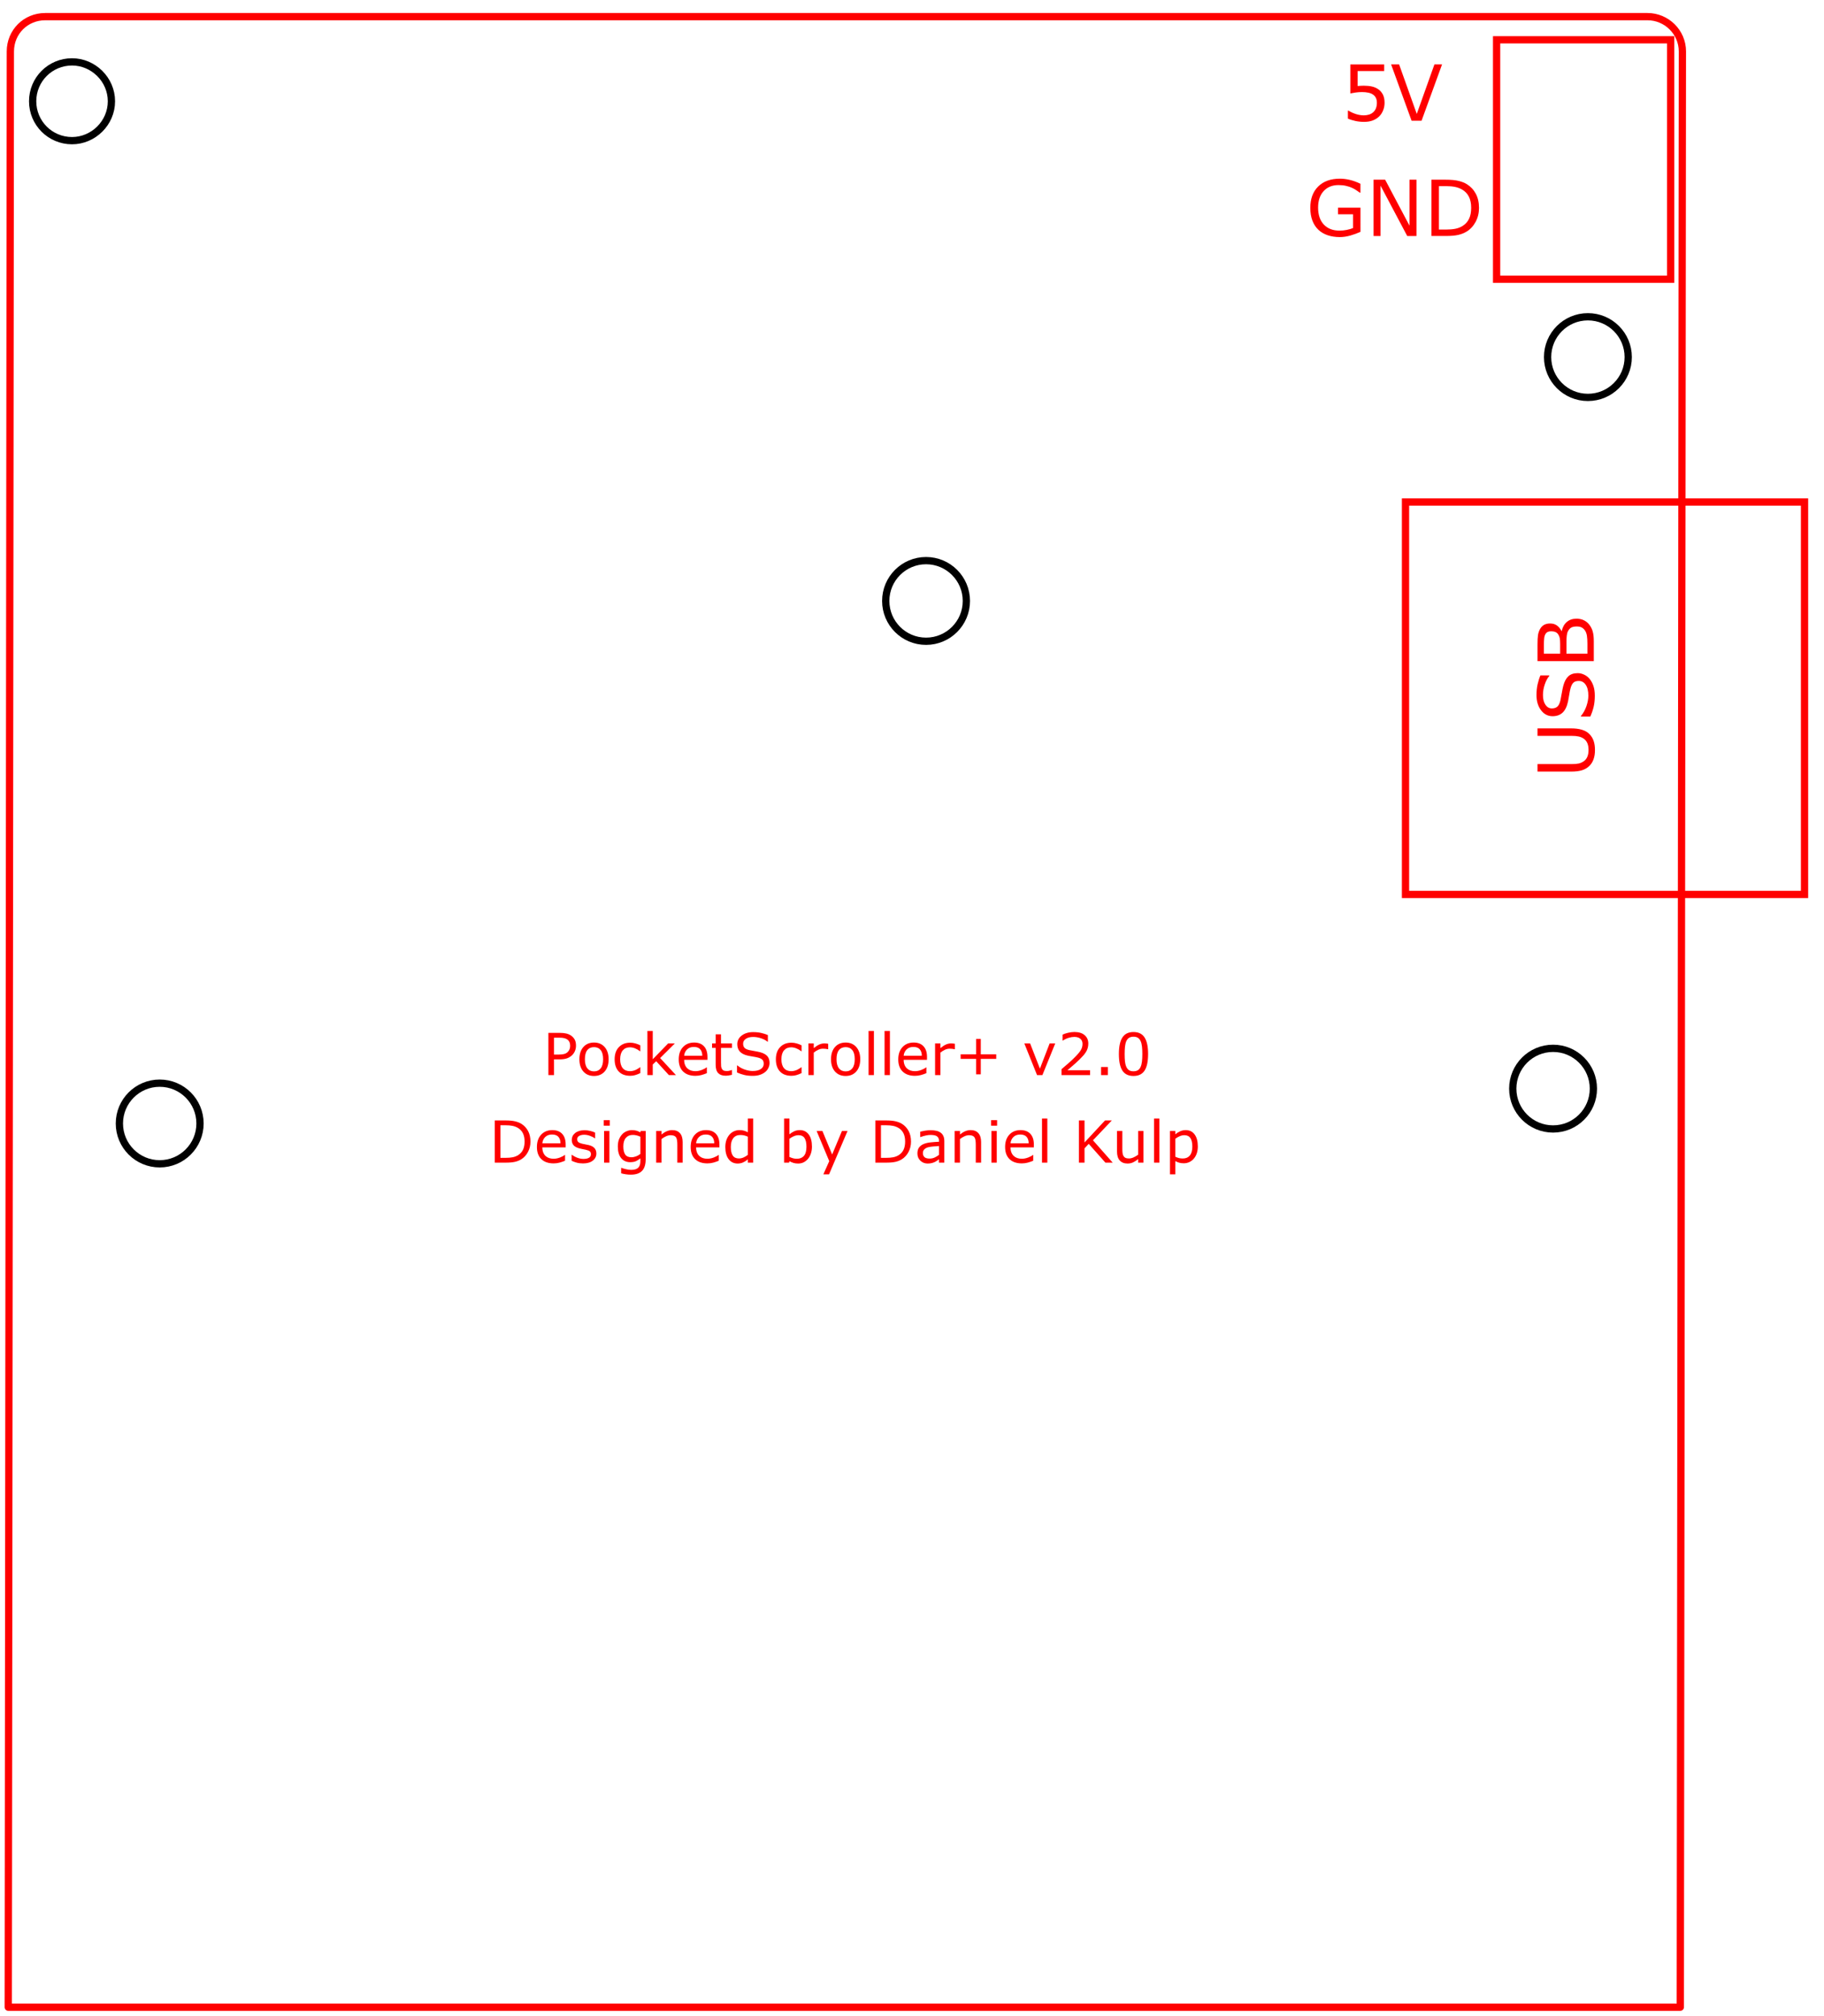 <?xml version="1.0" encoding="UTF-8" standalone="no"?>
<!-- Creator: CorelDRAW X8 -->

<svg
   xmlns:dc="http://purl.org/dc/elements/1.1/"
   xmlns:cc="http://creativecommons.org/ns#"
   xmlns:rdf="http://www.w3.org/1999/02/22-rdf-syntax-ns#"
   xmlns:svg="http://www.w3.org/2000/svg"
   xmlns="http://www.w3.org/2000/svg"
   xmlns:sodipodi="http://sodipodi.sourceforge.net/DTD/sodipodi-0.dtd"
   xmlns:inkscape="http://www.inkscape.org/namespaces/inkscape"
   xml:space="preserve"
   width="66.5mm"
   height="73.5mm"
   version="1.1"
   style="clip-rule:evenodd;fill-rule:evenodd;image-rendering:optimizeQuality;shape-rendering:geometricPrecision;text-rendering:geometricPrecision"
   viewBox="0 0 2618.11 2893.701"
   id="svg38"
   sodipodi:docname="PocketScroller_v2.svg"
   inkscape:version="0.92.4 (5da689c313, 2019-01-14)"><sodipodi:namedview
   pagecolor="#ffffff"
   bordercolor="#666666"
   borderopacity="1"
   objecttolerance="10"
   gridtolerance="10"
   guidetolerance="10"
   inkscape:pageopacity="0"
   inkscape:pageshadow="2"
   inkscape:window-width="2048"
   inkscape:window-height="1089"
   id="namedview40"
   showgrid="false"
   inkscape:zoom="1.436715"
   inkscape:cx="216.76523"
   inkscape:cy="99.985947"
   inkscape:window-x="-8"
   inkscape:window-y="-8"
   inkscape:window-maximized="1"
   inkscape:current-layer="svg38"
   units="mm" />
 <defs
   id="defs4">
  <style
   type="text/css"
   id="style2">
   <![CDATA[
    .str0 {stroke:#C2C200;stroke-width:6.665;stroke-linecap:round;stroke-linejoin:round}
    .str1 {stroke:#000084;stroke-width:3.657;stroke-linecap:round;stroke-linejoin:round}
    .fil0 {fill:none;fill-rule:nonzero}
    .fil1 {fill:#000084;fill-rule:nonzero}
   ]]>
  </style>
 
  
  
  
  
  
  
  
  
  
  
  
  
 </defs>
 <path
   id="path17"
   style="fill:none;fill-rule:nonzero;stroke:#ff0000;stroke-width:10.433;stroke-linecap:round;stroke-linejoin:round;stroke-miterlimit:4;stroke-dasharray:none;stroke-opacity:1"
   d="m 2364.862,23.89 c 27,0 50,22 50,50 m -2400,0 -3,2807 m 3,-2807 c 0,-28 22,-50 50,-50 m 2300,0 H 64.862 M 2411.862,2880.89 l 3,-2807 M 11.862,2880.89 H 2411.862"
   inkscape:connector-curvature="0" /><path
   style="fill:none;fill-rule:nonzero;stroke:#000000;stroke-width:10.433;stroke-linecap:round;stroke-linejoin:round;stroke-miterlimit:4;stroke-dasharray:none;stroke-opacity:1"
   inkscape:connector-curvature="0"
   id="path35"
   d="m 159.937,145.353 c 0,31.313 -26.094,56.537 -56.537,56.537 -31.313,0 -56.537,-25.224 -56.537,-56.537 0,-31.313 25.224,-56.537 56.537,-56.537 30.443,0 56.537,25.224 56.537,56.537 z m 0,0 z"
   class="fil0 str1" />
<circle
   style="clip-rule:evenodd;fill:none;fill-rule:evenodd;stroke:#000000;stroke-width:10.433;stroke-miterlimit:4;stroke-dasharray:none;stroke-opacity:1;image-rendering:optimizeQuality;shape-rendering:geometricPrecision;text-rendering:geometricPrecision"
   id="path882-1"
   cx="2279.229"
   cy="512.524"
   r="57.866" /><circle
   style="clip-rule:evenodd;fill:none;fill-rule:evenodd;stroke:#000000;stroke-width:10.433;stroke-miterlimit:4;stroke-dasharray:none;stroke-opacity:1;image-rendering:optimizeQuality;shape-rendering:geometricPrecision;text-rendering:geometricPrecision"
   id="path882-8"
   cx="2229.229"
   cy="1562.524"
   r="57.866" /><circle
   style="clip-rule:evenodd;fill:none;fill-rule:evenodd;stroke:#000000;stroke-width:10.433;stroke-miterlimit:4;stroke-dasharray:none;stroke-opacity:1;image-rendering:optimizeQuality;shape-rendering:geometricPrecision;text-rendering:geometricPrecision"
   id="path882-89"
   cx="229.228"
   cy="1612.524"
   r="57.866" /><circle
   style="clip-rule:evenodd;fill:none;fill-rule:evenodd;stroke:#000000;stroke-width:10.433;stroke-miterlimit:4;stroke-dasharray:none;stroke-opacity:1;image-rendering:optimizeQuality;shape-rendering:geometricPrecision;text-rendering:geometricPrecision"
   id="path882-1-6"
   cx="1329.228"
   cy="862.524"
   r="57.866" /><rect
   style="fill:none;stroke:#ff0000;stroke-width:10.433;stroke-miterlimit:4;stroke-dasharray:none;stroke-opacity:1"
   id="rect944"
   width="572.743"
   height="563.197"
   x="2017.423"
   y="720.542" /><rect
   style="fill:none;stroke:#ff0000;stroke-width:10.433;stroke-miterlimit:4;stroke-dasharray:none;stroke-opacity:1"
   id="rect946"
   width="249.779"
   height="343.646"
   x="2148.183"
   y="57.114" /><g
   aria-label="5V"
   style="font-style:normal;font-weight:normal;font-size:416.667px;line-height:1.25;font-family:sans-serif;letter-spacing:0px;word-spacing:0px;fill:#ff0000;fill-opacity:1;stroke:none;stroke-width:10.417"
   id="text950"
   transform="translate(-3035.138,-4046.11)"><path
     d="m 5022.497,4193.702 q 0,5.642 -2.062,10.796 -2.062,5.154 -5.642,8.681 -3.906,3.798 -9.332,5.859 -5.371,2.007 -12.478,2.007 -6.619,0 -12.75,-1.411 -6.131,-1.356 -10.362,-3.309 v -11.447 h 0.759 q 4.449,2.821 10.417,4.829 5.968,1.953 11.719,1.953 3.852,0 7.433,-1.085 3.635,-1.085 6.456,-3.798 2.387,-2.333 3.581,-5.588 1.248,-3.255 1.248,-7.541 0,-4.178 -1.465,-7.053 -1.411,-2.876 -3.961,-4.612 -2.821,-2.062 -6.89,-2.875 -4.015,-0.868 -9.006,-0.868 -4.774,0 -9.223,0.651 -4.394,0.651 -7.596,1.302 v -41.612 h 48.611 v 9.494 h -38.14 v 21.484 q 2.333,-0.217 4.774,-0.326 2.441,-0.108 4.232,-0.108 6.565,0 11.502,1.139 4.937,1.085 9.06,3.906 4.34,2.984 6.727,7.704 2.387,4.72 2.387,11.827 z"
     style="font-size:111.111px;fill:#ff0000;stroke-width:10.417"
     id="path837"
     inkscape:connector-curvature="0" /><path
     d="m 5105.017,4138.58 -29.405,80.784 h -14.323 l -29.405,-80.784 h 11.502 l 25.336,71.072 25.336,-71.072 z"
     style="font-size:111.111px;fill:#ff0000;stroke-width:10.417"
     id="path839"
     inkscape:connector-curvature="0" /></g>
<g
   aria-label="GND"
   style="font-style:normal;font-weight:normal;font-size:416.667px;line-height:1.25;font-family:sans-serif;letter-spacing:0px;word-spacing:0px;fill:#ff0000;fill-opacity:1;stroke:none;stroke-width:10.417"
   id="text954"
   transform="translate(-3035.138,-4046.11)"><path
     d="m 4987.911,4378.854 q -6.619,3.038 -14.486,5.317 -7.812,2.224 -15.137,2.224 -9.44,0 -17.307,-2.604 -7.867,-2.604 -13.401,-7.812 -5.588,-5.263 -8.626,-13.129 -3.038,-7.921 -3.038,-18.5 0,-19.369 11.285,-30.545 11.339,-11.23 31.087,-11.23 6.89,0 14.052,1.682 7.216,1.628 15.517,5.588 v 12.749 h -0.977 q -1.682,-1.302 -4.883,-3.418 -3.201,-2.116 -6.293,-3.526 -3.744,-1.682 -8.518,-2.767 -4.72,-1.139 -10.742,-1.139 -13.563,0 -21.484,8.735 -7.867,8.681 -7.867,23.546 0,15.679 8.246,24.414 8.247,8.681 22.461,8.681 5.208,0 10.362,-1.031 5.208,-1.031 9.115,-2.659 v -19.802 h -21.647 v -9.44 h 32.281 z"
     style="font-size:111.111px;fill:#ff0000;stroke-width:10.417"
     id="path842"
     inkscape:connector-curvature="0" /><path
     d="m 5068.314,4384.822 h -13.292 l -38.303,-72.266 v 72.266 h -10.037 v -80.784 h 16.656 l 34.939,65.972 v -65.972 h 10.037 z"
     style="font-size:111.111px;fill:#ff0000;stroke-width:10.417"
     id="path844"
     inkscape:connector-curvature="0" /><path
     d="m 5158.05,4344.512 q 0,11.014 -4.829,19.965 -4.774,8.952 -12.75,13.889 -5.534,3.418 -12.37,4.937 -6.782,1.519 -17.904,1.519 h -20.399 v -80.784 h 20.182 q 11.827,0 18.772,1.736 6.999,1.682 11.827,4.666 8.247,5.154 12.858,13.726 4.612,8.572 4.612,20.345 z m -11.23,-0.163 q 0,-9.494 -3.309,-16.005 -3.309,-6.51 -9.874,-10.254 -4.774,-2.713 -10.145,-3.744 -5.371,-1.085 -12.858,-1.085 h -10.091 v 62.337 h 10.091 q 7.758,0 13.509,-1.139 5.805,-1.139 10.634,-4.232 6.022,-3.852 9.006,-10.145 3.038,-6.293 3.038,-15.733 z"
     style="font-size:111.111px;fill:#ff0000;stroke-width:10.417"
     id="path846"
     inkscape:connector-curvature="0" /></g>
<g
   aria-label="USB"
   transform="rotate(-90,-3540.624,-505.486)"
   style="font-style:normal;font-weight:normal;font-size:416.667px;line-height:1.25;font-family:sans-serif;letter-spacing:0px;word-spacing:0px;fill:#ff0000;fill-opacity:1;stroke:none;stroke-width:10.417"
   id="text958"><path
     d="m -5091.544,5290.377 q 0,8.789 -1.953,15.354 -1.899,6.51 -6.293,10.851 -4.178,4.123 -9.766,6.022 -5.588,1.899 -13.021,1.899 -7.596,0 -13.238,-2.007 -5.642,-2.007 -9.494,-5.914 -4.395,-4.449 -6.348,-10.742 -1.899,-6.293 -1.899,-15.462 v -48.34 h 10.742 v 48.882 q 0,6.565 0.868,10.362 0.922,3.798 3.038,6.89 2.387,3.526 6.456,5.317 4.123,1.79 9.874,1.79 5.805,0 9.874,-1.736 4.069,-1.79 6.51,-5.371 2.116,-3.092 2.984,-7.053 0.922,-4.015 0.922,-9.928 v -49.154 h 10.742 z"
     style="font-size:111.111px;fill:#ff0000;stroke-width:10.417"
     id="path830"
     inkscape:connector-curvature="0" /><path
     d="m -5012.28,5299.763 q 0,4.72 -2.224,9.332 -2.17,4.612 -6.131,7.812 -4.34,3.472 -10.145,5.425 -5.751,1.953 -13.889,1.953 -8.735,0 -15.733,-1.628 -6.944,-1.628 -14.16,-4.829 v -13.455 h 0.759 q 6.131,5.1 14.16,7.867 8.03,2.767 15.082,2.767 9.983,0 15.517,-3.744 5.588,-3.744 5.588,-9.983 0,-5.371 -2.659,-7.921 -2.604,-2.55 -7.975,-3.961 -4.069,-1.085 -8.843,-1.79 -4.72,-0.705 -10.037,-1.79 -10.742,-2.279 -15.951,-7.758 -5.154,-5.534 -5.154,-14.377 0,-10.145 8.572,-16.602 8.572,-6.511 21.756,-6.511 8.518,0 15.625,1.628 7.107,1.628 12.587,4.015 v 12.695 h -0.76 q -4.612,-3.906 -12.153,-6.456 -7.487,-2.604 -15.354,-2.604 -8.626,0 -13.889,3.581 -5.208,3.581 -5.208,9.223 0,5.046 2.604,7.921 2.604,2.876 9.169,4.394 3.472,0.76 9.874,1.845 6.402,1.085 10.851,2.224 9.006,2.387 13.563,7.216 4.557,4.829 4.557,13.509 z"
     style="font-size:111.111px;fill:#ff0000;stroke-width:10.417"
     id="path832"
     inkscape:connector-curvature="0" /><path
     d="m -4934.1,5297.972 q 0,6.022 -2.279,10.634 -2.279,4.612 -6.131,7.596 -4.557,3.581 -10.037,5.1 -5.425,1.519 -13.835,1.519 h -28.646 v -80.783 h 23.926 q 8.843,0 13.238,0.651 4.394,0.651 8.409,2.713 4.449,2.333 6.456,6.022 2.007,3.635 2.007,8.735 0,5.751 -2.93,9.82 -2.93,4.015 -7.812,6.456 v 0.434 q 8.192,1.682 12.912,7.216 4.72,5.48 4.72,13.889 z m -18.066,-36.404 q 0,-2.93 -0.977,-4.937 -0.977,-2.007 -3.147,-3.255 -2.55,-1.465 -6.185,-1.79 -3.635,-0.38 -9.006,-0.38 h -12.804 v 23.329 h 13.889 q 5.045,0 8.03,-0.488 2.984,-0.542 5.534,-2.17 2.55,-1.628 3.581,-4.178 1.085,-2.604 1.085,-6.131 z m 6.89,36.838 q 0,-4.883 -1.465,-7.758 -1.465,-2.875 -5.317,-4.883 -2.604,-1.356 -6.348,-1.736 -3.689,-0.434 -9.006,-0.434 h -16.873 v 30.056 h 14.214 q 7.053,0 11.556,-0.705 4.503,-0.76 7.378,-2.713 3.038,-2.116 4.449,-4.829 1.411,-2.713 1.411,-6.999 z"
     style="font-size:111.111px;fill:#ff0000;stroke-width:10.417"
     id="path834"
     inkscape:connector-curvature="0" /></g>
<g
   aria-label="PocketScroller+ v2.0"
   style="font-style:normal;font-weight:normal;font-size:416.667px;line-height:1.25;font-family:sans-serif;letter-spacing:0px;word-spacing:0px;fill:#000000;fill-opacity:1;stroke:none;stroke-width:10.417"
   id="text962"
   transform="translate(-3035.138,-4046.11)"><path
     d="m 3861.907,5546.896 q 0,4.028 -1.424,7.487 -1.383,3.418 -3.906,5.941 -3.133,3.133 -7.406,4.72 -4.272,1.546 -10.783,1.546 h -8.057 v 22.583 h -8.057 v -60.587 h 16.439 q 5.452,0 9.237,0.936 3.784,0.895 6.714,2.848 3.459,2.319 5.33,5.778 1.912,3.459 1.912,8.748 z m -8.382,0.203 q 0,-3.133 -1.099,-5.452 -1.099,-2.319 -3.337,-3.784 -1.953,-1.261 -4.476,-1.79 -2.482,-0.57 -6.307,-0.57 h -7.975 v 24.211 h 6.795 q 4.883,0 7.934,-0.855 3.052,-0.895 4.964,-2.808 1.913,-1.953 2.686,-4.11 0.814,-2.157 0.814,-4.842 z"
     style="font-size:83.333px;fill:#ff0000;stroke-width:10.417"
     id="path849"
     inkscape:connector-curvature="0" /><path
     d="m 3908.742,5566.468 q 0,11.108 -5.697,17.537 -5.697,6.429 -15.259,6.429 -9.644,0 -15.34,-6.429 -5.656,-6.429 -5.656,-17.537 0,-11.108 5.656,-17.538 5.697,-6.47 15.34,-6.47 9.562,0 15.259,6.47 5.697,6.429 5.697,17.538 z m -7.894,0 q 0,-8.83 -3.459,-13.102 -3.459,-4.313 -9.603,-4.313 -6.226,0 -9.684,4.313 -3.418,4.272 -3.418,13.102 0,8.545 3.459,12.98 3.459,4.394 9.644,4.394 6.104,0 9.562,-4.354 3.499,-4.394 3.499,-13.021 z"
     style="font-size:83.333px;fill:#ff0000;stroke-width:10.417"
     id="path851"
     inkscape:connector-curvature="0" /><path
     d="m 3954.233,5586.325 q -3.825,1.831 -7.284,2.848 -3.418,1.017 -7.284,1.017 -4.923,0 -9.033,-1.424 -4.11,-1.465 -7.039,-4.394 -2.97,-2.93 -4.598,-7.406 -1.628,-4.476 -1.628,-10.457 0,-11.149 6.104,-17.497 6.144,-6.348 16.195,-6.348 3.906,0 7.65,1.099 3.784,1.099 6.917,2.686 v 8.504 h -0.407 q -3.499,-2.726 -7.243,-4.191 -3.703,-1.465 -7.243,-1.465 -6.51,0 -10.295,4.395 -3.744,4.354 -3.744,12.817 0,8.219 3.662,12.655 3.703,4.394 10.376,4.394 2.319,0 4.72,-0.61 2.401,-0.61 4.313,-1.587 1.668,-0.855 3.133,-1.79 1.465,-0.977 2.319,-1.668 h 0.407 z"
     style="font-size:83.333px;fill:#ff0000;stroke-width:10.417"
     id="path853"
     inkscape:connector-curvature="0" /><path
     d="m 4005.34,5589.173 h -10.091 l -18.229,-19.897 -4.964,4.72 v 15.177 h -7.65 v -63.314 h 7.65 v 40.609 l 22.095,-22.746 h 9.644 l -21.118,20.996 z"
     style="font-size:83.333px;fill:#ff0000;stroke-width:10.417"
     id="path855"
     inkscape:connector-curvature="0" /><path
     d="m 4050.628,5567.241 h -33.488 q 0,4.191 1.261,7.324 1.261,3.092 3.459,5.086 2.116,1.953 5.005,2.93 2.93,0.977 6.429,0.977 4.639,0 9.318,-1.831 4.72,-1.872 6.714,-3.662 h 0.407 v 8.341 q -3.866,1.628 -7.894,2.726 -4.028,1.099 -8.464,1.099 -11.312,0 -17.66,-6.104 -6.348,-6.144 -6.348,-17.415 0,-11.149 6.063,-17.7 6.104,-6.551 16.032,-6.551 9.196,0 14.16,5.371 5.005,5.371 5.005,15.259 z m -7.446,-5.859 q -0.041,-6.022 -3.052,-9.318 -2.97,-3.296 -9.074,-3.296 -6.144,0 -9.806,3.621 -3.621,3.621 -4.11,8.992 z"
     style="font-size:83.333px;fill:#ff0000;stroke-width:10.417"
     id="path857"
     inkscape:connector-curvature="0" /><path
     d="m 4085.825,5588.766 q -2.157,0.57 -4.72,0.936 -2.523,0.366 -4.517,0.366 -6.958,0 -10.579,-3.744 -3.621,-3.744 -3.621,-12.004 v -24.17 h -5.168 v -6.429 h 5.168 v -13.062 h 7.65 v 13.062 h 15.788 v 6.429 h -15.788 v 20.711 q 0,3.581 0.163,5.615 0.163,1.994 1.139,3.744 0.895,1.628 2.441,2.401 1.587,0.733 4.801,0.733 1.872,0 3.906,-0.529 2.034,-0.57 2.93,-0.936 h 0.407 z"
     style="font-size:83.333px;fill:#ff0000;stroke-width:10.417"
     id="path859"
     inkscape:connector-curvature="0" /><path
     d="m 4139.739,5571.88 q 0,3.54 -1.668,6.999 -1.628,3.459 -4.598,5.859 -3.255,2.604 -7.609,4.069 -4.313,1.465 -10.417,1.465 -6.551,0 -11.8,-1.221 -5.208,-1.221 -10.62,-3.621 v -10.091 h 0.57 q 4.598,3.825 10.62,5.9 6.022,2.075 11.312,2.075 7.487,0 11.637,-2.808 4.191,-2.808 4.191,-7.487 0,-4.028 -1.994,-5.941 -1.953,-1.912 -5.981,-2.97 -3.052,-0.814 -6.633,-1.343 -3.54,-0.529 -7.528,-1.343 -8.057,-1.709 -11.963,-5.819 -3.866,-4.15 -3.866,-10.783 0,-7.609 6.429,-12.451 6.429,-4.883 16.317,-4.883 6.388,0 11.719,1.221 5.33,1.221 9.44,3.011 v 9.521 h -0.57 q -3.459,-2.93 -9.115,-4.842 -5.615,-1.953 -11.515,-1.953 -6.47,0 -10.417,2.686 -3.906,2.686 -3.906,6.917 0,3.784 1.953,5.941 1.953,2.156 6.877,3.296 2.604,0.57 7.406,1.383 4.801,0.814 8.138,1.668 6.755,1.79 10.172,5.412 3.418,3.621 3.418,10.132 z"
     style="font-size:83.333px;fill:#ff0000;stroke-width:10.417"
     id="path861"
     inkscape:connector-curvature="0" /><path
     d="m 4185.678,5586.325 q -3.825,1.831 -7.284,2.848 -3.418,1.017 -7.284,1.017 -4.923,0 -9.033,-1.424 -4.11,-1.465 -7.039,-4.394 -2.97,-2.93 -4.598,-7.406 -1.628,-4.476 -1.628,-10.457 0,-11.149 6.104,-17.497 6.144,-6.348 16.195,-6.348 3.906,0 7.65,1.099 3.784,1.099 6.917,2.686 v 8.504 h -0.407 q -3.499,-2.726 -7.243,-4.191 -3.703,-1.465 -7.243,-1.465 -6.51,0 -10.295,4.395 -3.743,4.354 -3.743,12.817 0,8.219 3.662,12.655 3.703,4.394 10.376,4.394 2.319,0 4.72,-0.61 2.401,-0.61 4.313,-1.587 1.668,-0.855 3.133,-1.79 1.465,-0.977 2.319,-1.668 h 0.407 z"
     style="font-size:83.333px;fill:#ff0000;stroke-width:10.417"
     id="path863"
     inkscape:connector-curvature="0" /><path
     d="m 4223.886,5552.064 h -0.407 q -1.709,-0.407 -3.337,-0.57 -1.587,-0.203 -3.784,-0.203 -3.54,0 -6.836,1.587 -3.296,1.546 -6.348,4.028 v 32.267 h -7.65 v -45.451 h 7.65 v 6.714 q 4.557,-3.662 8.016,-5.168 3.499,-1.546 7.121,-1.546 1.994,0 2.889,0.122 0.895,0.081 2.686,0.366 z"
     style="font-size:83.333px;fill:#ff0000;stroke-width:10.417"
     id="path865"
     inkscape:connector-curvature="0" /><path
     d="m 4269.907,5566.468 q 0,11.108 -5.697,17.537 -5.697,6.429 -15.259,6.429 -9.643,0 -15.34,-6.429 -5.656,-6.429 -5.656,-17.537 0,-11.108 5.656,-17.538 5.697,-6.47 15.34,-6.47 9.562,0 15.259,6.47 5.697,6.429 5.697,17.538 z m -7.894,0 q 0,-8.83 -3.459,-13.102 -3.459,-4.313 -9.603,-4.313 -6.226,0 -9.684,4.313 -3.418,4.272 -3.418,13.102 0,8.545 3.459,12.98 3.459,4.394 9.643,4.394 6.104,0 9.562,-4.354 3.499,-4.394 3.499,-13.021 z"
     style="font-size:83.333px;fill:#ff0000;stroke-width:10.417"
     id="path867"
     inkscape:connector-curvature="0" /><path
     d="m 4289.52,5589.173 h -7.65 v -63.314 h 7.65 z"
     style="font-size:83.333px;fill:#ff0000;stroke-width:10.417"
     id="path869"
     inkscape:connector-curvature="0" /><path
     d="m 4312.469,5589.173 h -7.65 v -63.314 h 7.65 z"
     style="font-size:83.333px;fill:#ff0000;stroke-width:10.417"
     id="path871"
     inkscape:connector-curvature="0" /><path
     d="m 4365.732,5567.241 h -33.488 q 0,4.191 1.261,7.324 1.261,3.092 3.459,5.086 2.116,1.953 5.005,2.93 2.93,0.977 6.429,0.977 4.639,0 9.318,-1.831 4.72,-1.872 6.714,-3.662 h 0.407 v 8.341 q -3.866,1.628 -7.894,2.726 -4.028,1.099 -8.464,1.099 -11.312,0 -17.66,-6.104 -6.348,-6.144 -6.348,-17.415 0,-11.149 6.063,-17.7 6.104,-6.551 16.032,-6.551 9.196,0 14.16,5.371 5.005,5.371 5.005,15.259 z m -7.446,-5.859 q -0.041,-6.022 -3.052,-9.318 -2.97,-3.296 -9.074,-3.296 -6.144,0 -9.806,3.621 -3.621,3.621 -4.11,8.992 z"
     style="font-size:83.333px;fill:#ff0000;stroke-width:10.417"
     id="path873"
     inkscape:connector-curvature="0" /><path
     d="m 4405.69,5552.064 h -0.407 q -1.709,-0.407 -3.337,-0.57 -1.587,-0.203 -3.784,-0.203 -3.54,0 -6.836,1.587 -3.296,1.546 -6.348,4.028 v 32.267 h -7.65 v -45.451 h 7.65 v 6.714 q 4.557,-3.662 8.016,-5.168 3.499,-1.546 7.121,-1.546 1.994,0 2.889,0.122 0.895,0.081 2.686,0.366 z"
     style="font-size:83.333px;fill:#ff0000;stroke-width:10.417"
     id="path875"
     inkscape:connector-curvature="0" /><path
     d="m 4465.097,5565.899 h -22.176 v 22.176 h -6.755 v -22.176 h -22.176 v -6.51 h 22.176 v -22.176 h 6.755 v 22.176 h 22.176 z"
     style="font-size:83.333px;fill:#ff0000;stroke-width:10.417"
     id="path877"
     inkscape:connector-curvature="0" /><path
     d="m 4549.773,5543.722 -18.392,45.451 h -7.691 l -18.27,-45.451 h 8.301 l 14.079,36.173 13.957,-36.173 z"
     style="font-size:83.333px;fill:#ff0000;stroke-width:10.417"
     id="path879"
     inkscape:connector-curvature="0" /><path
     d="m 4599.822,5589.173 h -41.016 v -8.504 q 4.272,-3.662 8.545,-7.324 4.313,-3.662 8.016,-7.284 7.812,-7.568 10.701,-12.004 2.889,-4.476 2.889,-9.644 0,-4.72 -3.133,-7.365 -3.092,-2.686 -8.667,-2.686 -3.703,0 -8.016,1.302 -4.313,1.302 -8.423,3.988 h -0.407 v -8.545 q 2.889,-1.424 7.691,-2.604 4.842,-1.18 9.359,-1.18 9.318,0 14.608,4.517 5.29,4.476 5.29,12.166 0,3.459 -0.895,6.47 -0.855,2.97 -2.563,5.656 -1.587,2.523 -3.744,4.964 -2.116,2.441 -5.168,5.412 -4.354,4.272 -8.993,8.301 -4.639,3.988 -8.667,7.406 h 32.593 z"
     style="font-size:83.333px;fill:#ff0000;stroke-width:10.417"
     id="path881"
     inkscape:connector-curvature="0" /><path
     d="m 4625.335,5589.173 h -9.725 v -11.597 h 9.725 z"
     style="font-size:83.333px;fill:#ff0000;stroke-width:10.417"
     id="path883"
     inkscape:connector-curvature="0" /><path
     d="m 4683.074,5558.859 q 0,16.317 -5.127,23.966 -5.086,7.609 -15.828,7.609 -10.905,0 -15.951,-7.731 -5.005,-7.731 -5.005,-23.763 0,-16.154 5.086,-23.844 5.086,-7.731 15.869,-7.731 10.905,0 15.91,7.853 5.046,7.812 5.046,23.641 z m -10.701,18.473 q 1.424,-3.296 1.912,-7.731 0.529,-4.476 0.529,-10.742 0,-6.185 -0.529,-10.742 -0.488,-4.557 -1.953,-7.731 -1.424,-3.133 -3.906,-4.72 -2.441,-1.587 -6.307,-1.587 -3.825,0 -6.348,1.587 -2.482,1.587 -3.947,4.801 -1.383,3.011 -1.913,7.853 -0.488,4.842 -0.488,10.62 0,6.348 0.448,10.62 0.448,4.272 1.913,7.65 1.343,3.174 3.784,4.842 2.482,1.668 6.551,1.668 3.825,0 6.348,-1.587 2.523,-1.587 3.906,-4.801 z"
     style="font-size:83.333px;fill:#ff0000;stroke-width:10.417"
     id="path885"
     inkscape:connector-curvature="0" /></g>
<g
   aria-label="Designed by Daniel Kulp"
   style="font-style:normal;font-weight:normal;font-size:416.667px;line-height:1.25;font-family:sans-serif;letter-spacing:0px;word-spacing:0px;fill:#000000;fill-opacity:1;stroke:none;stroke-width:10.417"
   id="text966"
   transform="translate(-3035.138,-4046.11)"><path
     d="m 3796.539,5684.625 q 0,8.26 -3.621,14.974 -3.581,6.714 -9.562,10.417 -4.15,2.563 -9.277,3.703 -5.086,1.139 -13.428,1.139 h -15.3 v -60.588 h 15.137 q 8.87,0 14.079,1.302 5.249,1.261 8.87,3.499 6.185,3.865 9.643,10.295 3.459,6.429 3.459,15.259 z m -8.423,-0.122 q 0,-7.121 -2.482,-12.004 -2.482,-4.883 -7.406,-7.69 -3.581,-2.034 -7.609,-2.808 -4.028,-0.814 -9.644,-0.814 h -7.568 v 46.753 h 7.568 q 5.819,0 10.132,-0.855 4.354,-0.855 7.975,-3.174 4.517,-2.889 6.755,-7.609 2.279,-4.72 2.279,-11.8 z"
     style="font-size:83.333px;fill:#ff0000;stroke-width:10.417"
     id="path888"
     inkscape:connector-curvature="0" /><path
     d="m 3847.076,5692.926 h -33.488 q 0,4.191 1.261,7.324 1.261,3.092 3.459,5.086 2.116,1.953 5.005,2.93 2.93,0.977 6.429,0.977 4.639,0 9.318,-1.831 4.72,-1.872 6.714,-3.662 h 0.407 v 8.341 q -3.866,1.628 -7.894,2.726 -4.028,1.099 -8.463,1.099 -11.312,0 -17.66,-6.104 -6.348,-6.144 -6.348,-17.415 0,-11.149 6.063,-17.7 6.104,-6.551 16.032,-6.551 9.196,0 14.16,5.371 5.005,5.371 5.005,15.259 z m -7.446,-5.859 q -0.041,-6.022 -3.052,-9.318 -2.97,-3.296 -9.074,-3.296 -6.144,0 -9.806,3.622 -3.621,3.621 -4.11,8.992 z"
     style="font-size:83.333px;fill:#ff0000;stroke-width:10.417"
     id="path890"
     inkscape:connector-curvature="0" /><path
     d="m 3891.143,5701.756 q 0,6.226 -5.168,10.213 -5.127,3.988 -14.038,3.988 -5.045,0 -9.277,-1.18 -4.191,-1.221 -7.039,-2.645 v -8.586 h 0.407 q 3.621,2.726 8.057,4.354 4.435,1.587 8.504,1.587 5.046,0 7.894,-1.628 2.848,-1.628 2.848,-5.127 0,-2.686 -1.546,-4.069 -1.546,-1.383 -5.941,-2.36 -1.628,-0.366 -4.272,-0.855 -2.604,-0.488 -4.761,-1.058 -5.981,-1.587 -8.504,-4.639 -2.482,-3.092 -2.482,-7.568 0,-2.808 1.139,-5.29 1.18,-2.482 3.54,-4.435 2.279,-1.912 5.778,-3.011 3.54,-1.139 7.894,-1.139 4.069,0 8.219,1.017 4.191,0.977 6.958,2.401 v 8.179 h -0.407 q -2.93,-2.157 -7.121,-3.621 -4.191,-1.506 -8.219,-1.506 -4.191,0 -7.08,1.628 -2.889,1.587 -2.889,4.761 0,2.808 1.75,4.232 1.709,1.424 5.534,2.319 2.116,0.488 4.72,0.977 2.645,0.488 4.395,0.895 5.33,1.221 8.219,4.191 2.889,3.011 2.889,7.975 z"
     style="font-size:83.333px;fill:#ff0000;stroke-width:10.417"
     id="path892"
     inkscape:connector-curvature="0" /><path
     d="m 3910.349,5661.798 h -8.626 v -7.935 h 8.626 z m -0.488,53.06 h -7.65 v -45.451 h 7.65 z"
     style="font-size:83.333px;fill:#ff0000;stroke-width:10.417"
     id="path894"
     inkscape:connector-curvature="0" /><path
     d="m 3961.944,5709.69 q 0,11.556 -5.249,16.968 -5.249,5.412 -16.154,5.412 -3.622,0 -7.08,-0.529 -3.418,-0.488 -6.755,-1.424 v -7.812 h 0.407 q 1.872,0.732 5.941,1.79 4.069,1.099 8.138,1.099 3.906,0 6.47,-0.936 2.563,-0.936 3.988,-2.604 1.424,-1.587 2.034,-3.825 0.61,-2.238 0.61,-5.005 v -4.15 q -3.459,2.767 -6.633,4.15 -3.133,1.343 -8.016,1.343 -8.138,0 -12.94,-5.859 -4.761,-5.9 -4.761,-16.602 0,-5.859 1.628,-10.091 1.668,-4.272 4.517,-7.365 2.645,-2.889 6.429,-4.476 3.784,-1.628 7.528,-1.628 3.947,0 6.592,0.814 2.686,0.773 5.656,2.401 l 0.488,-1.953 h 7.162 z m -7.65,-7.324 v -24.78 q -3.052,-1.383 -5.697,-1.953 -2.604,-0.61 -5.208,-0.61 -6.307,0 -9.928,4.232 -3.621,4.232 -3.621,12.288 0,7.65 2.686,11.597 2.686,3.947 8.911,3.947 3.337,0 6.673,-1.261 3.377,-1.302 6.185,-3.459 z"
     style="font-size:83.333px;fill:#ff0000;stroke-width:10.417"
     id="path896"
     inkscape:connector-curvature="0" /><path
     d="m 4015.004,5714.858 h -7.65 v -25.879 q 0,-3.133 -0.366,-5.859 -0.366,-2.767 -1.343,-4.313 -1.017,-1.709 -2.93,-2.523 -1.912,-0.855 -4.964,-0.855 -3.133,0 -6.551,1.546 -3.418,1.546 -6.551,3.947 v 33.935 h -7.65 v -45.451 h 7.65 v 5.045 q 3.581,-2.97 7.406,-4.639 3.825,-1.668 7.853,-1.668 7.365,0 11.23,4.435 3.866,4.435 3.866,12.777 z"
     style="font-size:83.333px;fill:#ff0000;stroke-width:10.417"
     id="path898"
     inkscape:connector-curvature="0" /><path
     d="m 4067.779,5692.926 h -33.488 q 0,4.191 1.261,7.324 1.261,3.092 3.459,5.086 2.116,1.953 5.005,2.93 2.93,0.977 6.429,0.977 4.639,0 9.318,-1.831 4.72,-1.872 6.714,-3.662 h 0.407 v 8.341 q -3.865,1.628 -7.894,2.726 -4.028,1.099 -8.464,1.099 -11.312,0 -17.66,-6.104 -6.348,-6.144 -6.348,-17.415 0,-11.149 6.063,-17.7 6.104,-6.551 16.032,-6.551 9.196,0 14.16,5.371 5.005,5.371 5.005,15.259 z m -7.446,-5.859 q -0.041,-6.022 -3.052,-9.318 -2.97,-3.296 -9.074,-3.296 -6.144,0 -9.806,3.622 -3.622,3.621 -4.11,8.992 z"
     style="font-size:83.333px;fill:#ff0000;stroke-width:10.417"
     id="path900"
     inkscape:connector-curvature="0" /><path
     d="m 4116.241,5714.858 h -7.65 v -4.761 q -3.296,2.848 -6.877,4.435 -3.581,1.587 -7.772,1.587 -8.138,0 -12.94,-6.266 -4.761,-6.266 -4.761,-17.375 0,-5.778 1.628,-10.295 1.668,-4.517 4.476,-7.691 2.767,-3.092 6.429,-4.72 3.703,-1.628 7.65,-1.628 3.581,0 6.348,0.773 2.767,0.732 5.819,2.319 v -19.694 h 7.65 z m -7.65,-11.19 v -26.082 q -3.092,-1.383 -5.534,-1.913 -2.442,-0.529 -5.33,-0.529 -6.429,0 -10.01,4.476 -3.581,4.476 -3.581,12.695 0,8.097 2.767,12.329 2.767,4.191 8.87,4.191 3.255,0 6.592,-1.424 3.337,-1.465 6.226,-3.744 z"
     style="font-size:83.333px;fill:#ff0000;stroke-width:10.417"
     id="path902"
     inkscape:connector-curvature="0" /><path
     d="m 4200.591,5691.787 q 0,5.697 -1.628,10.254 -1.587,4.557 -4.313,7.65 -2.889,3.215 -6.348,4.842 -3.459,1.587 -7.609,1.587 -3.866,0 -6.755,-0.936 -2.889,-0.895 -5.697,-2.441 l -0.488,2.116 h -7.162 v -63.314 h 7.65 v 22.624 q 3.215,-2.645 6.836,-4.313 3.621,-1.709 8.138,-1.709 8.057,0 12.695,6.185 4.679,6.185 4.679,17.456 z m -7.894,0.203 q 0,-8.138 -2.686,-12.329 -2.686,-4.232 -8.667,-4.232 -3.337,0 -6.755,1.465 -3.418,1.424 -6.348,3.703 v 26.042 q 3.255,1.465 5.574,2.034 2.36,0.57 5.33,0.57 6.348,0 9.928,-4.15 3.621,-4.191 3.621,-13.102 z"
     style="font-size:83.333px;fill:#ff0000;stroke-width:10.417"
     id="path904"
     inkscape:connector-curvature="0" /><path
     d="m 4251.657,5669.407 -26.53,62.215 h -8.179 l 8.464,-18.962 -18.107,-43.254 h 8.301 l 13.957,33.691 14.079,-33.691 z"
     style="font-size:83.333px;fill:#ff0000;stroke-width:10.417"
     id="path906"
     inkscape:connector-curvature="0" /><path
     d="m 4342.763,5684.625 q 0,8.26 -3.621,14.974 -3.581,6.714 -9.562,10.417 -4.15,2.563 -9.277,3.703 -5.086,1.139 -13.428,1.139 h -15.3 v -60.588 h 15.137 q 8.87,0 14.079,1.302 5.249,1.261 8.87,3.499 6.185,3.865 9.643,10.295 3.459,6.429 3.459,15.259 z m -8.423,-0.122 q 0,-7.121 -2.482,-12.004 -2.482,-4.883 -7.406,-7.69 -3.581,-2.034 -7.609,-2.808 -4.028,-0.814 -9.644,-0.814 h -7.568 v 46.753 h 7.568 q 5.819,0 10.132,-0.855 4.354,-0.855 7.975,-3.174 4.517,-2.889 6.755,-7.609 2.279,-4.72 2.279,-11.8 z"
     style="font-size:83.333px;fill:#ff0000;stroke-width:10.417"
     id="path908"
     inkscape:connector-curvature="0" /><path
     d="m 4390.573,5714.858 h -7.609 v -4.842 q -1.017,0.692 -2.767,1.953 -1.709,1.221 -3.337,1.953 -1.913,0.936 -4.395,1.546 -2.482,0.651 -5.819,0.651 -6.144,0 -10.417,-4.069 -4.272,-4.069 -4.272,-10.376 0,-5.168 2.197,-8.341 2.238,-3.215 6.348,-5.045 4.15,-1.831 9.969,-2.482 5.819,-0.651 12.492,-0.977 v -1.18 q 0,-2.604 -0.936,-4.313 -0.895,-1.709 -2.604,-2.686 -1.628,-0.936 -3.906,-1.261 -2.279,-0.326 -4.761,-0.326 -3.011,0 -6.714,0.814 -3.703,0.773 -7.65,2.279 h -0.407 v -7.772 q 2.238,-0.61 6.47,-1.343 4.232,-0.733 8.341,-0.733 4.801,0 8.341,0.814 3.581,0.773 6.185,2.686 2.563,1.872 3.906,4.842 1.343,2.97 1.343,7.365 z m -7.609,-11.19 v -12.655 q -3.499,0.203 -8.26,0.61 -4.72,0.407 -7.487,1.18 -3.296,0.936 -5.33,2.93 -2.034,1.953 -2.034,5.412 0,3.906 2.36,5.9 2.36,1.953 7.202,1.953 4.028,0 7.365,-1.546 3.337,-1.587 6.185,-3.784 z"
     style="font-size:83.333px;fill:#ff0000;stroke-width:10.417"
     id="path910"
     inkscape:connector-curvature="0" /><path
     d="m 4443.389,5714.858 h -7.65 v -25.879 q 0,-3.133 -0.366,-5.859 -0.366,-2.767 -1.343,-4.313 -1.017,-1.709 -2.93,-2.523 -1.912,-0.855 -4.964,-0.855 -3.133,0 -6.551,1.546 -3.418,1.546 -6.551,3.947 v 33.935 h -7.65 v -45.451 h 7.65 v 5.045 q 3.581,-2.97 7.406,-4.639 3.825,-1.668 7.853,-1.668 7.365,0 11.23,4.435 3.866,4.435 3.866,12.777 z"
     style="font-size:83.333px;fill:#ff0000;stroke-width:10.417"
     id="path912"
     inkscape:connector-curvature="0" /><path
     d="m 4466.338,5661.798 h -8.626 v -7.935 h 8.626 z m -0.488,53.06 h -7.65 v -45.451 h 7.65 z"
     style="font-size:83.333px;fill:#ff0000;stroke-width:10.417"
     id="path914"
     inkscape:connector-curvature="0" /><path
     d="m 4519.113,5692.926 h -33.488 q 0,4.191 1.261,7.324 1.261,3.092 3.459,5.086 2.116,1.953 5.005,2.93 2.93,0.977 6.429,0.977 4.639,0 9.318,-1.831 4.72,-1.872 6.714,-3.662 h 0.407 v 8.341 q -3.866,1.628 -7.894,2.726 -4.028,1.099 -8.464,1.099 -11.312,0 -17.66,-6.104 -6.348,-6.144 -6.348,-17.415 0,-11.149 6.063,-17.7 6.104,-6.551 16.032,-6.551 9.196,0 14.16,5.371 5.005,5.371 5.005,15.259 z m -7.446,-5.859 q -0.041,-6.022 -3.052,-9.318 -2.97,-3.296 -9.074,-3.296 -6.144,0 -9.806,3.622 -3.621,3.621 -4.11,8.992 z"
     style="font-size:83.333px;fill:#ff0000;stroke-width:10.417"
     id="path916"
     inkscape:connector-curvature="0" /><path
     d="m 4538.441,5714.858 h -7.65 v -63.314 h 7.65 z"
     style="font-size:83.333px;fill:#ff0000;stroke-width:10.417"
     id="path918"
     inkscape:connector-curvature="0" /><path
     d="m 4632.273,5714.858 h -10.457 l -23.966,-26.977 -6.022,6.429 v 20.549 h -8.057 v -60.588 h 8.057 v 31.616 l 29.419,-31.616 h 9.766 l -27.059,28.483 z"
     style="font-size:83.333px;fill:#ff0000;stroke-width:10.417"
     id="path920"
     inkscape:connector-curvature="0" /><path
     d="m 4676.462,5714.858 h -7.65 v -5.046 q -3.865,3.052 -7.406,4.679 -3.54,1.628 -7.812,1.628 -7.161,0 -11.149,-4.354 -3.988,-4.395 -3.988,-12.858 v -29.5 h 7.65 v 25.879 q 0,3.459 0.326,5.941 0.326,2.441 1.383,4.191 1.099,1.79 2.848,2.604 1.75,0.814 5.086,0.814 2.97,0 6.47,-1.546 3.54,-1.546 6.592,-3.947 v -33.935 h 7.65 z"
     style="font-size:83.333px;fill:#ff0000;stroke-width:10.417"
     id="path922"
     inkscape:connector-curvature="0" /><path
     d="m 4699.248,5714.858 h -7.65 v -63.314 h 7.65 z"
     style="font-size:83.333px;fill:#ff0000;stroke-width:10.417"
     id="path924"
     inkscape:connector-curvature="0" /><path
     d="m 4754.465,5691.583 q 0,5.534 -1.587,10.132 -1.587,4.557 -4.476,7.731 -2.686,3.011 -6.348,4.679 -3.621,1.628 -7.69,1.628 -3.54,0 -6.429,-0.773 -2.848,-0.773 -5.819,-2.401 v 19.043 h -7.65 v -62.215 h 7.65 v 4.761 q 3.052,-2.563 6.836,-4.272 3.825,-1.75 8.138,-1.75 8.219,0 12.777,6.226 4.598,6.185 4.598,17.212 z m -7.894,0.203 q 0,-8.219 -2.808,-12.288 -2.808,-4.069 -8.626,-4.069 -3.296,0 -6.633,1.424 -3.337,1.424 -6.388,3.743 v 25.757 q 3.255,1.465 5.574,1.994 2.36,0.529 5.33,0.529 6.388,0 9.969,-4.313 3.581,-4.313 3.581,-12.777 z"
     style="font-size:83.333px;fill:#ff0000;stroke-width:10.417"
     id="path926"
     inkscape:connector-curvature="0" /></g>
</svg>
